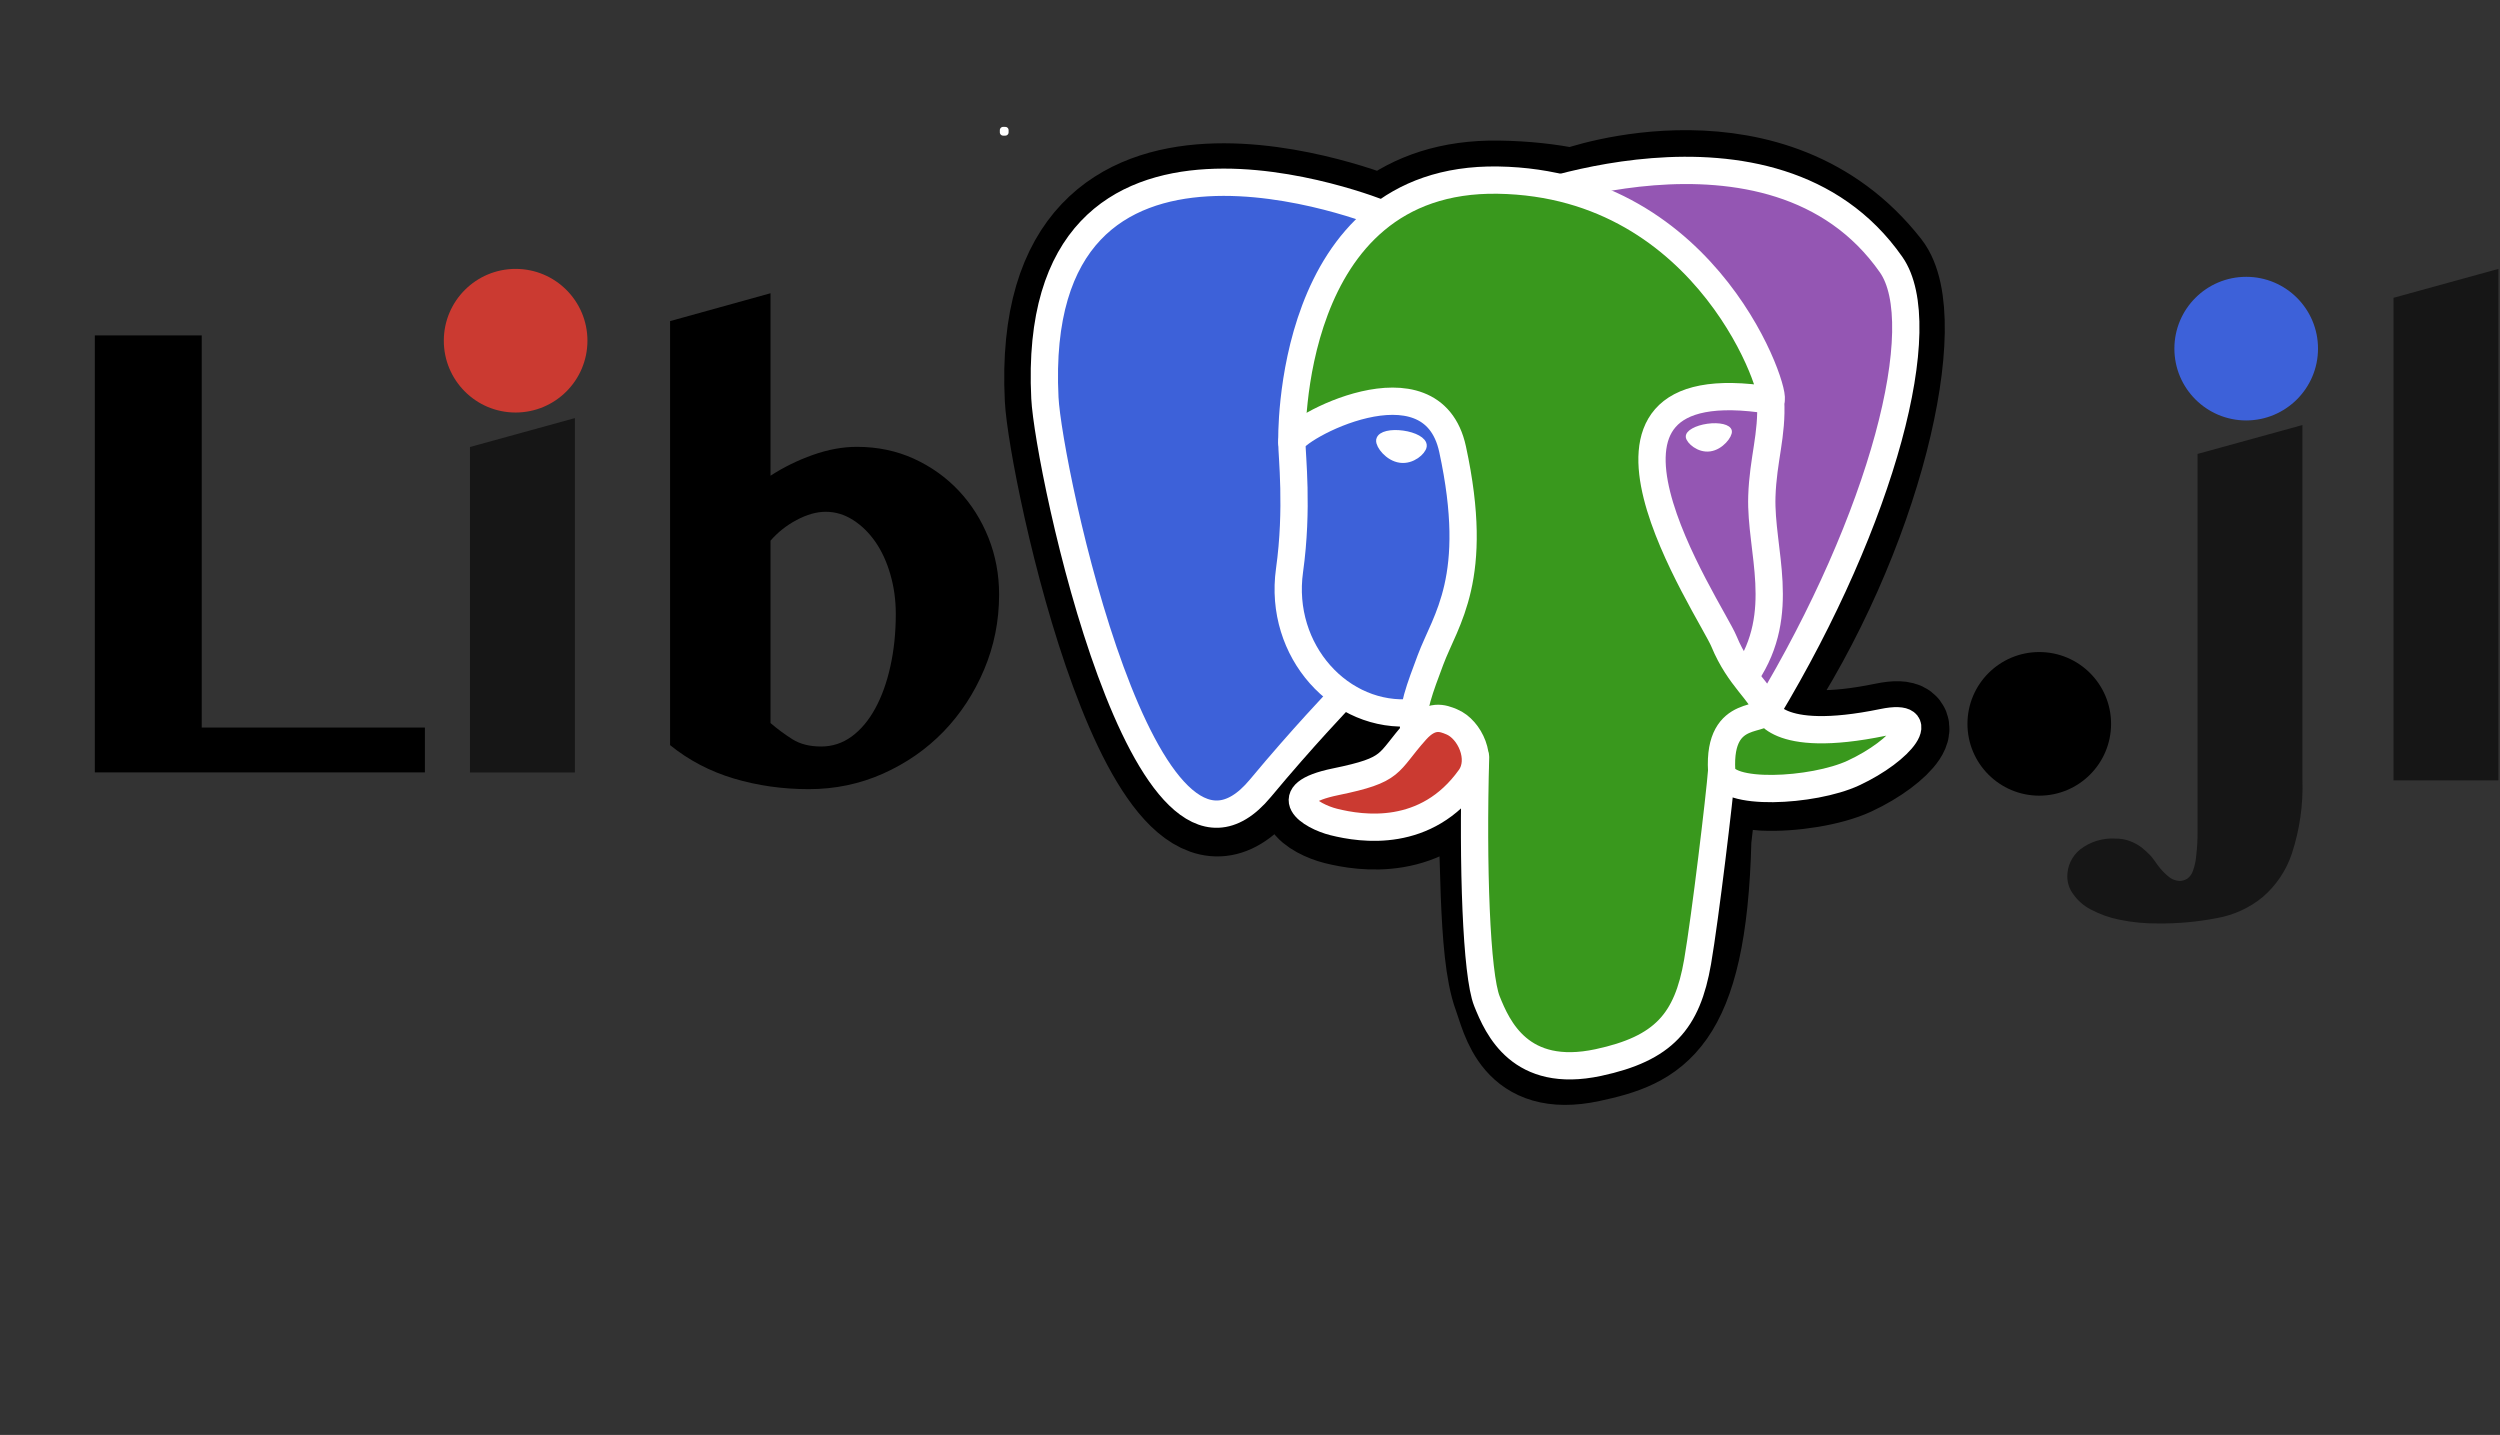 <?xml version="1.0" encoding="UTF-8"?>
<svg xmlns="http://www.w3.org/2000/svg" xmlns:xlink="http://www.w3.org/1999/xlink" width="338pt" height="194pt" viewBox="0 0 338 194" version="1.1">
<rect x="0" y="0" width="338" height="194" fill="#333333" stroke="none"/>
<defs>
<g>
<symbol overflow="visible" id="glyph0-0">
<path style="stroke:none;" d="M 2.938 0 L 2.938 -73.344 L 62.797 -73.344 L 62.797 0 Z M 6.453 -2.781 L 59.234 -2.781 L 59.234 -70.562 L 6.453 -70.562 Z M 6.453 -2.781 "/>
</symbol>
<symbol overflow="visible" id="glyph0-1">
<path style="stroke:none;" d="M 7.281 -59.078 L 21.734 -59.078 L 21.734 -6.062 L 51.906 -6.062 L 51.906 0 L 7.281 0 Z M 7.281 -59.078 "/>
</symbol>
<symbol overflow="visible" id="glyph0-2">
<path style="stroke:none;" d="M 5.172 -62.453 L 18.75 -66.219 L 18.75 -41.547 C 20.508 -42.691 22.414 -43.629 24.469 -44.359 C 26.52 -45.086 28.504 -45.453 30.422 -45.453 C 33.223 -45.453 35.797 -44.914 38.141 -43.844 C 40.484 -42.77 42.508 -41.32 44.219 -39.5 C 45.926 -37.676 47.258 -35.562 48.219 -33.156 C 49.176 -30.75 49.656 -28.191 49.656 -25.484 C 49.656 -21.91 48.977 -18.523 47.625 -15.328 C 46.281 -12.141 44.453 -9.348 42.141 -6.953 C 39.828 -4.566 37.098 -2.672 33.953 -1.266 C 30.816 0.129 27.473 0.828 23.922 0.828 C 20.379 0.828 17.004 0.348 13.797 -0.609 C 10.586 -1.566 7.711 -3.07 5.172 -5.125 Z M 18.75 -8.109 C 19.695 -7.297 20.691 -6.562 21.734 -5.906 C 22.773 -5.258 24.062 -4.938 25.594 -4.938 C 27.113 -4.938 28.492 -5.391 29.734 -6.297 C 30.973 -7.211 32.031 -8.473 32.906 -10.078 C 33.789 -11.691 34.473 -13.586 34.953 -15.766 C 35.441 -17.953 35.688 -20.316 35.688 -22.859 C 35.688 -24.742 35.441 -26.523 34.953 -28.203 C 34.473 -29.879 33.801 -31.344 32.938 -32.594 C 32.07 -33.844 31.062 -34.832 29.906 -35.562 C 28.75 -36.301 27.52 -36.672 26.219 -36.672 C 24.977 -36.672 23.664 -36.301 22.281 -35.562 C 20.906 -34.832 19.727 -33.898 18.75 -32.766 Z M 18.75 -8.109 "/>
</symbol>
</g>
</defs>
<g id="surface1">
<path style="fill-rule:nonzero;fill:rgb(0%,0%,0%);fill-opacity:1;stroke-width:110.65;stroke-linecap:butt;stroke-linejoin:round;stroke:rgb(0%,0%,0%);stroke-opacity:1;stroke-miterlimit:10;" d="M 2312.578 804.648 C 2320.938 874.492 2318.438 884.727 2370.469 873.438 L 2383.672 872.266 C 2423.672 870.43 2475.977 878.711 2506.719 892.969 C 2572.891 923.672 2612.109 974.922 2546.875 961.484 C 2398.047 930.781 2387.812 981.172 2387.812 981.172 C 2544.961 1214.336 2610.664 1510.312 2553.945 1582.773 C 2399.297 1780.391 2131.562 1686.953 2127.109 1684.531 L 2125.664 1684.258 C 2096.25 1690.352 2063.359 1694.023 2026.367 1694.609 C 1959.023 1695.703 1907.93 1676.953 1869.141 1647.539 C 1869.141 1647.539 1391.562 1844.297 1413.789 1400.117 C 1418.516 1305.586 1549.258 685.039 1705.156 872.5 C 1762.148 941.016 1817.227 998.984 1817.227 998.984 C 1844.57 980.82 1877.305 971.562 1911.641 974.883 L 1914.297 977.148 C 1913.477 968.633 1913.828 960.312 1915.352 950.43 C 1875.195 905.586 1886.992 897.695 1806.68 881.172 C 1725.469 864.414 1773.164 834.609 1804.336 826.797 C 1842.109 817.383 1929.492 803.984 1988.594 886.641 L 1986.211 877.227 C 2001.992 864.609 2000.938 786.602 2003.164 730.898 C 2005.391 675.156 2009.102 623.164 2020.469 592.5 C 2031.836 561.836 2045.234 482.891 2150.781 505.508 C 2238.984 524.414 2306.406 551.602 2312.578 804.648 " transform="matrix(0.1,0,0,-0.1,0,194)"/>
<path style=" stroke:none;fill-rule:nonzero;fill:rgb(22.353%,59.608%,11.372%);fill-opacity:1;" d="M 253.957 97.668 C 239.074 100.738 238.051 95.699 238.051 95.699 C 253.766 72.383 260.336 42.781 254.664 35.535 C 239.199 15.777 212.426 25.121 211.98 25.363 L 211.836 25.391 C 208.895 24.777 205.605 24.414 201.906 24.355 C 195.172 24.246 190.062 26.121 186.188 29.062 C 186.188 29.062 138.426 9.387 140.645 53.805 C 141.117 63.258 154.191 125.312 169.781 106.566 C 175.48 99.715 180.988 93.918 180.988 93.918 C 183.723 95.734 186.996 96.664 190.43 96.328 L 190.695 96.102 C 190.613 96.953 190.652 97.785 190.805 98.773 C 186.785 103.262 187.969 104.047 179.938 105.699 C 171.812 107.375 176.586 110.355 179.703 111.137 C 183.48 112.082 192.219 113.418 198.125 105.152 L 197.891 106.094 C 199.465 107.355 200.57 114.293 200.383 120.586 C 200.199 126.875 200.074 131.191 201.316 134.566 C 202.555 137.941 203.789 145.527 214.348 143.266 C 223.168 141.379 227.738 136.48 228.375 128.309 C 228.824 122.5 229.848 123.359 229.91 118.164 L 230.73 115.707 C 231.676 107.832 230.879 105.293 236.312 106.473 L 237.633 106.59 C 241.633 106.773 246.867 105.945 249.941 104.52 C 256.559 101.449 260.48 96.324 253.957 97.668 Z M 253.957 97.668 "/>
<path style="fill-rule:nonzero;fill:rgb(22.353%,59.608%,11.372%);fill-opacity:1;stroke-width:36.883;stroke-linecap:round;stroke-linejoin:round;stroke:rgb(100%,100%,100%);stroke-opacity:1;stroke-miterlimit:10;" d="M 1994.961 916.328 C 1990.859 769.805 1995.977 622.305 2010.312 586.445 C 2024.688 550.586 2055.352 480.82 2160.938 503.438 C 2249.141 522.344 2281.211 558.945 2295.156 639.727 C 2305.391 699.141 2325.156 864.141 2327.695 897.969 " transform="matrix(0.1,0,0,-0.1,0,194)"/>
<path style="fill-rule:nonzero;fill:rgb(23.921%,38.039%,85.098%);fill-opacity:1;stroke-width:36.883;stroke-linecap:round;stroke-linejoin:round;stroke:rgb(100%,100%,100%);stroke-opacity:1;stroke-miterlimit:10;" d="M 1868.438 1650.82 C 1868.438 1650.82 1390.508 1846.172 1412.695 1401.953 C 1417.422 1307.461 1548.164 686.875 1704.102 874.336 C 1761.055 942.891 1812.617 996.641 1812.617 996.641 " transform="matrix(0.1,0,0,-0.1,0,194)"/>
<path style="fill-rule:nonzero;fill:rgb(58.04%,33.725%,70.197%);fill-opacity:1;stroke-width:36.883;stroke-linecap:round;stroke-linejoin:round;stroke:rgb(100%,100%,100%);stroke-opacity:1;stroke-miterlimit:10;" d="M 2045.664 1665.469 C 2029.102 1659.648 2396.328 1811.992 2556.836 1582.148 C 2613.516 1500.938 2546.055 1240.312 2388.906 978.945 " transform="matrix(0.1,0,0,-0.1,0,194)"/>
<path style="fill-rule:nonzero;fill:rgb(22.353%,59.608%,11.372%);fill-opacity:1;stroke-width:36.883;stroke-linecap:round;stroke-linejoin:round;stroke:rgb(100%,100%,100%);stroke-opacity:1;stroke-miterlimit:10;" d="M 2386.758 983.008 C 2386.758 983.008 2396.992 932.617 2545.859 963.32 C 2611.055 976.797 2571.836 925.508 2505.664 894.805 C 2451.406 869.609 2329.688 863.164 2327.695 897.969 C 2322.578 987.773 2391.758 960.508 2386.758 983.008 C 2382.266 1003.281 2351.328 1023.164 2330.859 1072.773 C 2313.008 1116.055 2085.898 1448.125 2393.867 1398.789 C 2405.156 1401.133 2313.516 1691.758 2025.312 1696.484 C 1737.148 1701.172 1746.602 1342.109 1746.602 1342.109 " transform="matrix(0.1,0,0,-0.1,0,194)"/>
<path style="fill-rule:nonzero;fill:rgb(79.608%,22.745%,19.215%);fill-opacity:1;stroke-width:36.883;stroke-linecap:round;stroke-linejoin:round;stroke:rgb(100%,100%,100%);stroke-opacity:1;stroke-miterlimit:10;" d="M 1914.297 952.305 C 1874.102 907.422 1885.938 899.531 1805.625 883.008 C 1724.375 866.25 1772.109 836.445 1803.281 828.672 C 1841.055 819.219 1928.477 805.82 1987.5 888.516 C 2005.508 913.711 1987.422 953.867 1962.695 964.102 C 1950.781 969.062 1934.805 975.234 1914.297 952.305 Z M 1914.297 952.305 " transform="matrix(0.1,0,0,-0.1,0,194)"/>
<path style="fill-rule:nonzero;fill:rgb(23.921%,38.039%,85.098%);fill-opacity:1;stroke-width:36.883;stroke-linecap:round;stroke-linejoin:round;stroke:rgb(100%,100%,100%);stroke-opacity:1;stroke-miterlimit:10;" d="M 1911.641 953.086 C 1907.617 979.453 1920.312 1010.859 1933.945 1047.578 C 1954.453 1102.695 2001.719 1157.812 1963.906 1332.656 C 1935.703 1462.93 1746.719 1359.766 1746.602 1342.109 C 1746.484 1324.453 1755.156 1252.578 1743.438 1168.867 C 1728.164 1059.648 1812.969 967.266 1910.547 976.719 " transform="matrix(0.1,0,0,-0.1,0,194)"/>
<path style="fill-rule:nonzero;fill:rgb(58.04%,33.725%,70.197%);fill-opacity:1;stroke-width:36.883;stroke-linecap:round;stroke-linejoin:round;stroke:rgb(100%,100%,100%);stroke-opacity:1;stroke-miterlimit:10;" d="M 2393.867 1398.789 C 2396.406 1351.484 2383.672 1319.258 2382.031 1268.867 C 2379.688 1195.625 2416.953 1111.836 2360.781 1027.891 " transform="matrix(0.1,0,0,-0.1,0,194)"/>
<path style="fill-rule:nonzero;fill:rgb(100%,100%,100%);fill-opacity:1;stroke-width:6.147;stroke-linecap:butt;stroke-linejoin:round;stroke:rgb(100%,100%,100%);stroke-opacity:1;stroke-miterlimit:10;" d="M 2338.438 1357.031 C 2339.258 1351.016 2327.383 1334.922 2311.875 1332.773 C 2296.367 1330.586 2283.086 1343.164 2282.266 1349.219 C 2281.445 1355.234 2293.32 1361.875 2308.828 1364.062 C 2324.336 1366.211 2337.578 1363.086 2338.438 1357.031 Z M 2338.438 1357.031 " transform="matrix(0.1,0,0,-0.1,0,194)"/>
<path style="fill-rule:nonzero;fill:rgb(100%,100%,100%);fill-opacity:1;stroke-width:12.294;stroke-linecap:butt;stroke-linejoin:round;stroke:rgb(100%,100%,100%);stroke-opacity:1;stroke-miterlimit:10;" d="M 1866.68 1344.766 C 1865.859 1338.711 1877.734 1322.617 1893.242 1320.469 C 1908.75 1318.281 1921.992 1330.898 1922.812 1336.914 C 1923.672 1342.969 1911.797 1349.609 1896.289 1351.758 C 1880.781 1353.906 1867.5 1350.781 1866.719 1344.766 Z M 1866.68 1344.766 " transform="matrix(0.1,0,0,-0.1,0,194)"/>
<path style="fill:none;stroke-width:8.877;stroke-linecap:round;stroke-linejoin:round;stroke:rgb(100%,100%,100%);stroke-opacity:1;stroke-miterlimit:10;" d="M 1356.211 1761.055 L 1359.18 1761.055 L 1359.18 1764.023 L 1356.211 1764.023 Z M 1356.211 1761.055 " transform="matrix(0.1,0,0,-0.1,0,194)"/>
<path style=" stroke:none;fill-rule:nonzero;fill:rgb(23.921%,38.039%,85.098%);fill-opacity:1;" d="M 303.688 56.844 C 298.324 56.844 293.977 52.496 293.977 47.133 C 293.977 41.77 298.324 37.426 303.688 37.426 C 309.051 37.426 313.395 41.77 313.395 47.133 C 313.391 52.492 309.047 56.836 303.688 56.844 Z M 303.688 56.844 "/>
<path style=" stroke:none;fill-rule:nonzero;fill:rgb(8.627%,8.627%,8.627%);fill-opacity:1;" d="M 311.289 105.391 C 311.406 108.785 310.922 112.168 309.863 115.395 C 309.105 117.68 307.742 119.719 305.914 121.285 C 304.137 122.742 302.02 123.719 299.758 124.121 C 297.129 124.633 294.453 124.879 291.773 124.852 C 290.012 124.871 288.254 124.699 286.527 124.34 C 285.18 124.07 283.879 123.602 282.664 122.957 C 281.734 122.477 280.934 121.781 280.328 120.926 C 279.801 120.242 279.508 119.402 279.5 118.535 C 279.48 117.105 280.121 115.746 281.234 114.848 C 282.578 113.805 284.258 113.281 285.961 113.375 C 286.656 113.363 287.348 113.48 288 113.727 C 288.555 113.941 289.082 114.23 289.559 114.586 C 290.008 114.949 290.43 115.34 290.824 115.754 C 291.164 116.191 291.469 116.594 291.73 116.977 C 292.195 117.617 292.75 118.188 293.379 118.668 C 293.75 118.922 294.184 119.074 294.633 119.105 C 295.016 119.109 295.395 119.004 295.723 118.797 C 296.09 118.523 296.359 118.145 296.496 117.707 C 296.738 117.035 296.883 116.336 296.934 115.625 C 297.066 114.516 297.125 113.402 297.109 112.285 L 297.109 61.371 L 311.289 57.465 Z M 311.289 105.391 "/>
<path style=" stroke:none;fill-rule:nonzero;fill:rgb(8.627%,8.627%,8.627%);fill-opacity:1;" d="M 337.785 105.512 L 323.602 105.512 L 323.602 40.262 L 337.785 36.355 Z M 337.785 105.512 "/>
<path style=" stroke:none;fill-rule:nonzero;fill:rgb(79.608%,22.745%,19.215%);fill-opacity:1;" d="M 69.703 55.773 C 64.34 55.77 60 51.418 60.004 46.059 C 60.008 40.695 64.355 36.352 69.719 36.355 C 75.078 36.355 79.422 40.703 79.422 46.062 C 79.418 51.43 75.066 55.773 69.703 55.773 Z M 69.703 55.773 "/>
<path style=" stroke:none;fill-rule:nonzero;fill:rgb(8.627%,8.627%,8.627%);fill-opacity:1;" d="M 63.539 60.434 L 77.723 56.527 L 77.723 104.441 L 63.539 104.441 Z M 63.539 60.434 "/>
<path style=" stroke:none;fill-rule:nonzero;fill:rgb(0%,0%,0%);fill-opacity:1;" d="M 275.711 107.574 C 270.348 107.574 266 103.227 266 97.867 C 266 92.504 270.348 88.156 275.711 88.156 C 281.07 88.156 285.418 92.504 285.418 97.867 C 285.414 103.227 281.07 107.57 275.711 107.574 Z M 275.711 107.574 "/>
<g style="fill:rgb(0%,0%,0%);fill-opacity:1;">
  <use xlink:href="#glyph0-1" x="5.54" y="104.427"/>
</g>
<g style="fill:rgb(0%,0%,0%);fill-opacity:1;">
  <use xlink:href="#glyph0-2" x="85.423" y="105.866"/>
</g>
</g>
</svg>
